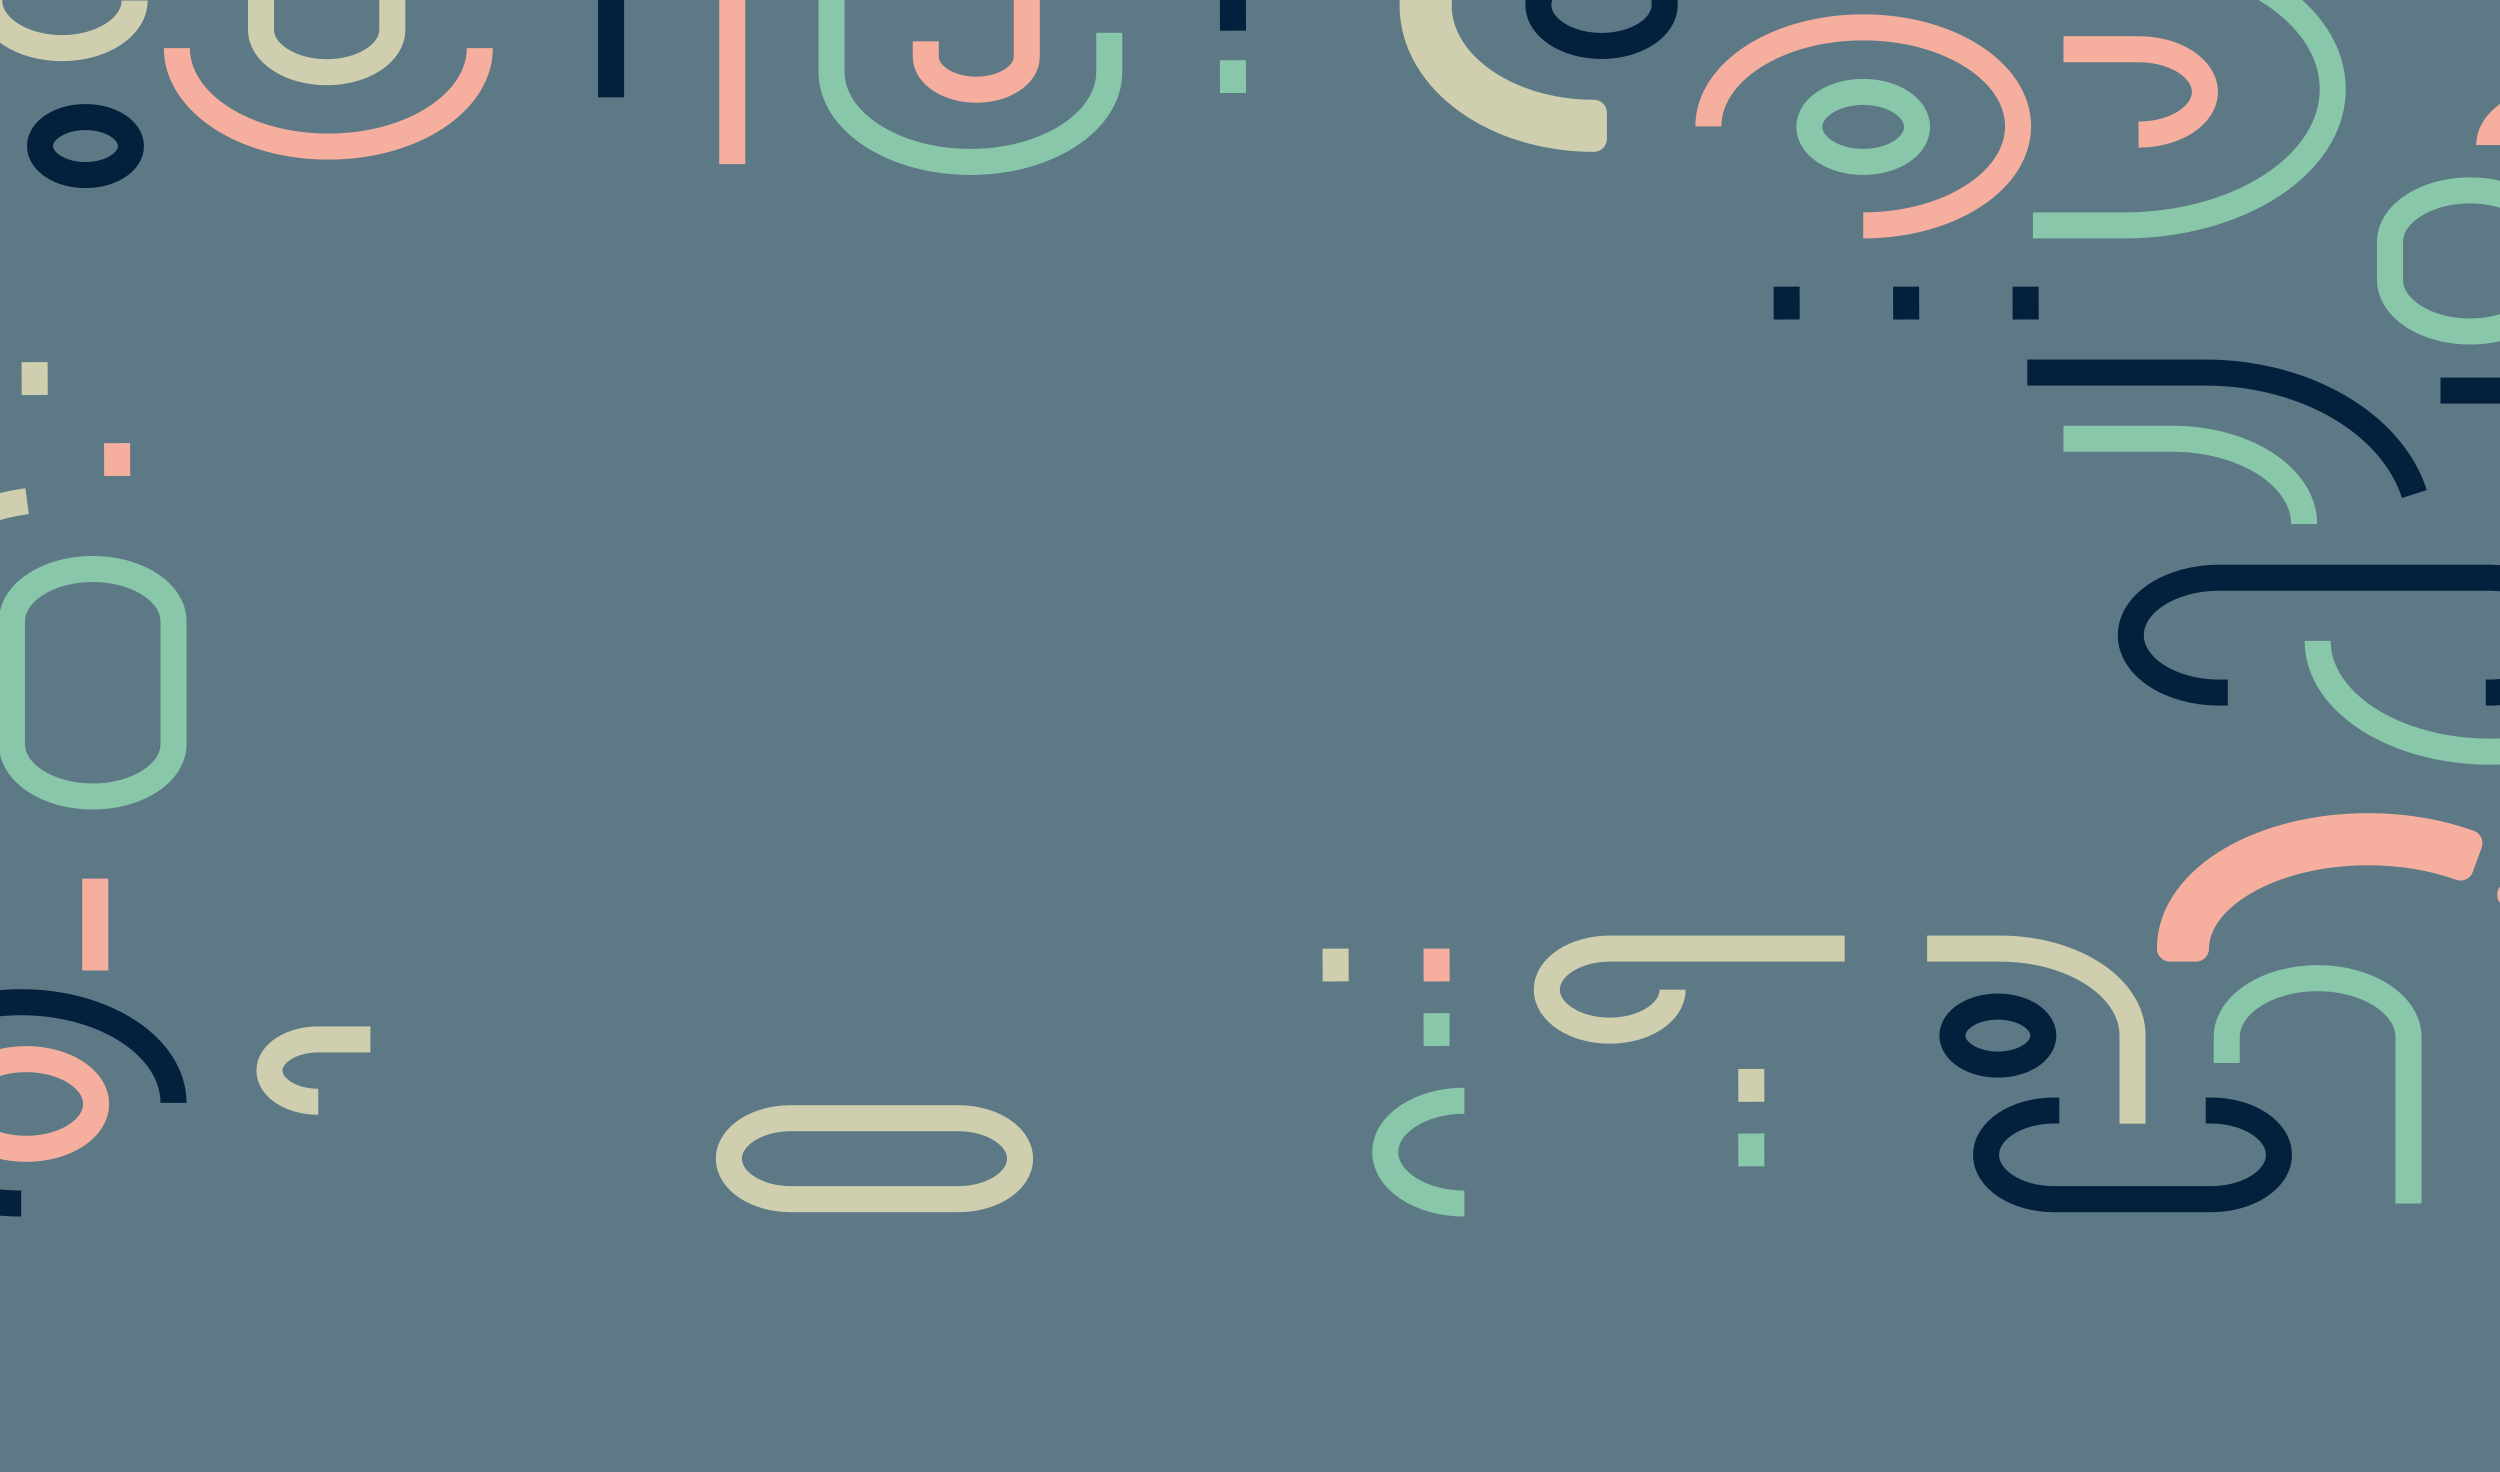 <svg width="2879" height="1695" viewBox="0 0 2879 1695" fill="none" xmlns="http://www.w3.org/2000/svg">
<g clip-path="url(#clip0_3_224)">
<rect width="2879" height="1695" fill="#9E6666"/>
<rect x="-182" y="-126" width="3101" height="1876" fill="#5C7985"/>
<path d="M2528.93 1092.36V1107.36C2537.22 1107.36 2543.93 1100.64 2543.93 1092.36H2528.93ZM2584 1016.22L2576.37 1003.31L2576.37 1003.31L2584 1016.22ZM2498.93 1092.36H2483.93C2483.93 1100.64 2490.65 1107.36 2498.93 1107.36V1092.36ZM2568.74 990.391L2561.11 977.476L2561.11 977.476L2568.74 990.391ZM2843.78 970.908L2857.88 976.032C2860.71 968.246 2856.69 959.64 2848.9 956.811L2843.78 970.908ZM2833.53 999.104L2828.41 1013.2C2832.15 1014.56 2836.27 1014.38 2839.88 1012.7C2843.48 1011.01 2846.27 1007.97 2847.63 1004.23L2833.53 999.104ZM2909.76 1007.25L2919.27 995.649C2916.19 993.126 2912.24 991.929 2908.28 992.32C2904.32 992.711 2900.68 994.659 2898.16 997.735L2909.76 1007.25ZM2955.32 1178.1V1193.1C2963.6 1193.1 2970.32 1186.38 2970.32 1178.1H2955.32ZM2925.32 1178.1H2910.32C2910.32 1186.38 2917.03 1193.1 2925.32 1193.1V1178.1ZM2890.73 1030.44L2879.13 1020.93C2876.61 1024.01 2875.41 1027.96 2875.81 1031.92C2876.2 1035.88 2878.14 1039.52 2881.22 1042.04L2890.73 1030.44ZM2543.93 1092.36C2543.93 1072.46 2557.79 1049.13 2591.63 1029.14L2576.37 1003.31C2537.76 1026.12 2513.93 1057.61 2513.93 1092.36H2543.93ZM2498.93 1107.36H2528.93V1077.36H2498.93V1107.36ZM2561.11 977.476C2517.86 1003.03 2483.93 1042.65 2483.93 1092.36H2513.93C2513.93 1057.6 2537.77 1026.11 2576.37 1003.31L2561.11 977.476ZM2727.13 936.42C2663.83 936.42 2605.07 951.511 2561.11 977.476L2576.37 1003.31C2614.95 980.516 2668.25 966.42 2727.13 966.42V936.42ZM2848.9 956.811C2812.94 943.739 2771.23 936.42 2727.13 936.42V966.42C2768 966.42 2806.21 973.215 2838.65 985.006L2848.9 956.811ZM2847.63 1004.23L2857.88 976.032L2829.68 965.785L2819.43 993.98L2847.63 1004.23ZM2727.13 996.42C2764.77 996.42 2799.49 1002.69 2828.41 1013.2L2838.65 985.006C2806.21 973.215 2768 966.42 2727.13 966.42V996.42ZM2591.63 1029.14C2624.84 1009.52 2672.67 996.42 2727.13 996.42V966.42C2668.25 966.42 2614.95 980.516 2576.37 1003.31L2591.63 1029.14ZM2970.32 1092.36C2970.32 1053.25 2949.05 1020.07 2919.27 995.649L2900.24 1018.85C2925.48 1039.54 2940.32 1064.93 2940.32 1092.36H2970.32ZM2970.32 1178.1V1092.36H2940.32V1178.1H2970.32ZM2925.32 1193.1H2955.32V1163.1H2925.32V1193.1ZM2910.32 1092.36V1178.1H2940.32V1092.36H2910.32ZM2881.22 1042.04C2901.85 1058.96 2910.32 1076.57 2910.32 1092.36H2940.32C2940.32 1064.94 2925.48 1039.54 2900.24 1018.85L2881.22 1042.04ZM2898.16 997.735L2879.13 1020.93L2902.33 1039.96L2921.36 1016.76L2898.16 997.735Z" fill="#F6AE9F"/>
<path d="M3023.66 220.5H3094.49C3142.07 220.5 3180.65 196.525 3180.65 166.95C3180.65 137.376 3142.07 113.4 3094.49 113.4H2952.82C2905.24 113.4 2866.67 137.376 2866.67 166.95" stroke="#F6AE9F" stroke-width="30" stroke-linejoin="round"/>
<path d="M1681.74 -56.427L1693.11 -46.647C1695.71 -49.664 1697 -53.587 1696.7 -57.554C1696.4 -61.521 1694.53 -65.207 1691.52 -67.8L1681.74 -56.427ZM1707.24 92.106L1715.97 79.907L1715.97 79.907L1707.24 92.106ZM1835.5 129.9H1850.5C1850.5 121.616 1843.78 114.9 1835.5 114.9V129.9ZM1835.5 159.9V174.9C1843.78 174.9 1850.5 168.184 1850.5 159.9H1835.5ZM1689.78 116.504L1681.06 128.703L1681.06 128.703L1689.78 116.504ZM1658.99 -75.985L1668.77 -87.359C1662.49 -92.76 1653.02 -92.046 1647.62 -85.764L1658.99 -75.985ZM1715.55 -119.584L1708.67 -132.918C1705.14 -131.096 1702.47 -127.943 1701.26 -124.154C1700.05 -120.365 1700.39 -116.25 1702.21 -112.713L1715.55 -119.584ZM1967.38 -147.3H1982.38C1982.38 -155.584 1975.66 -162.3 1967.38 -162.3V-147.3ZM1967.38 -117.3V-102.3C1975.66 -102.3 1982.38 -109.016 1982.38 -117.3H1967.38ZM1729.29 -92.916L1715.95 -86.046C1719.75 -78.681 1728.79 -75.788 1736.16 -79.582L1729.29 -92.916ZM1671.78 6.3C1671.78 -12.021 1678.9 -30.116 1693.11 -46.647L1670.36 -66.206C1652.23 -45.109 1641.78 -20.276 1641.78 6.3H1671.78ZM1715.97 79.907C1686.52 58.836 1671.78 32.407 1671.78 6.3H1641.78C1641.78 44.56 1663.44 79.214 1698.51 104.305L1715.97 79.907ZM1835.5 114.9C1787.54 114.9 1745.38 100.949 1715.97 79.907L1698.51 104.305C1733.57 129.386 1782 144.9 1835.5 144.9V114.9ZM1850.5 159.9V129.9H1820.5V159.9H1850.5ZM1681.06 128.703C1721.76 157.825 1776.46 174.9 1835.5 174.9V144.9C1782 144.9 1733.57 129.386 1698.51 104.305L1681.06 128.703ZM1611.78 6.3C1611.78 56.764 1640.42 99.629 1681.06 128.703L1698.51 104.305C1663.45 79.216 1641.78 44.563 1641.78 6.3H1611.78ZM1647.62 -85.764C1625.56 -60.114 1611.78 -28.544 1611.78 6.3H1641.78C1641.78 -20.276 1652.23 -45.109 1670.36 -66.206L1647.62 -85.764ZM1691.52 -67.8L1668.77 -87.359L1649.21 -64.611L1671.96 -45.053L1691.52 -67.8ZM1835.5 -162.3C1788.82 -162.3 1745 -151.638 1708.67 -132.918L1722.42 -106.25C1754.23 -122.643 1793.29 -132.3 1835.5 -132.3V-162.3ZM1967.38 -162.3H1835.5V-132.3H1967.38V-162.3ZM1982.38 -117.3V-147.3H1952.38V-117.3H1982.38ZM1835.5 -102.3H1967.38V-132.3H1835.5V-102.3ZM1736.16 -79.582C1763.46 -93.649 1797.76 -102.3 1835.5 -102.3V-132.3C1793.29 -132.3 1754.23 -122.643 1722.42 -106.25L1736.16 -79.582ZM1702.21 -112.713L1715.95 -86.046L1742.62 -99.787L1728.88 -126.455L1702.21 -112.713Z" fill="#CFCFAF"/>
<path d="M2371.48 1278.9H2365.4C2322.2 1278.9 2287.17 1301.75 2287.17 1329.93C2287.17 1358.11 2322.2 1380.96 2365.4 1380.96H2546.17C2589.37 1380.96 2624.4 1358.11 2624.4 1329.93C2624.4 1301.75 2589.37 1278.9 2546.17 1278.9H2540.1" stroke="#05203D" stroke-width="30" stroke-linejoin="round"/>
<path d="M1686.35 1386C1636.04 1386 1595.26 1359.49 1595.26 1326.78C1595.26 1294.07 1636.04 1267.56 1686.35 1267.56" stroke="#89C7AA" stroke-width="30" stroke-linejoin="round"/>
<path d="M2462.69 154.98C2504.9 154.98 2539.13 132.979 2539.13 105.84C2539.13 78.701 2504.9 56.7 2462.69 56.7H2376.32" stroke="#F6AE9F" stroke-width="30" stroke-linejoin="round"/>
<path d="M2773.64 1386V1194.38C2773.64 1156.86 2726.79 1126.44 2668.98 1126.44C2611.18 1126.44 2564.32 1156.86 2564.32 1194.38V1224.04" stroke="#89C7AA" stroke-width="30" stroke-linejoin="round"/>
<path d="M155.018 0.63C155.018 30.901 117.541 55.44 71.309 55.44C25.078 55.44 -12.398 30.901 -12.398 0.63C-12.398 -29.641 25.078 -54.18 71.309 -54.18H235.682" stroke="#CFCFAF" stroke-width="30" stroke-linejoin="round"/>
<path d="M1066.15 -8.19V-81.708C1066.15 -102.69 1092.19 -119.7 1124.3 -119.7C1156.4 -119.7 1182.44 -102.69 1182.44 -81.708V65.328C1182.44 86.31 1156.4 103.32 1124.3 103.32C1092.19 103.32 1066.15 86.31 1066.15 65.328V47.565" stroke="#F6AE9F" stroke-width="30" stroke-linejoin="round"/>
<path d="M957.617 -108.359V82.945C957.617 140.126 1029.2 186.481 1117.51 186.481C1205.82 186.481 1277.41 140.126 1277.41 82.945V37.747" stroke="#89C7AA" stroke-width="30" stroke-linejoin="round"/>
<path d="M2097.23 -54.18H2446.06C2578.81 -54.18 2686.42 16.054 2686.42 102.69C2686.42 189.327 2578.81 259.56 2446.06 259.56H2341.11" stroke="#89C7AA" stroke-width="30" stroke-linejoin="round"/>
<path d="M3033.35 265.86V369.195C3033.35 413.723 2977.31 449.82 2908.17 449.82H2810.46" stroke="#05203D" stroke-width="30" stroke-linejoin="round"/>
<path d="M2334.65 429.03H2538.76C2656.28 429.03 2754.73 488.725 2780.42 568.89" stroke="#05203D" stroke-width="30"/>
<path d="M2752.32 278.838C2752.32 245.923 2793.54 219.24 2844.38 219.24C2895.22 219.24 2936.44 245.923 2936.44 278.838V322.182C2936.44 355.097 2895.22 381.78 2844.38 381.78C2793.54 381.78 2752.32 355.097 2752.32 322.182V278.838Z" stroke="#89C7AA" stroke-width="30" stroke-linejoin="round"/>
<path d="M843.267 189L843.269 -64.011C843.269 -113.555 781.66 -153.72 705.662 -153.72" stroke="#F6AE9F" stroke-width="30" stroke-linejoin="round"/>
<path d="M2145.69 186.48C2179.94 186.48 2207.71 168.428 2207.71 146.16C2207.71 123.892 2179.94 105.84 2145.69 105.84C2111.44 105.84 2083.67 123.892 2083.67 146.16C2083.67 168.428 2111.44 186.48 2145.69 186.48Z" stroke="#89C7AA" stroke-width="30" stroke-linejoin="round"/>
<path d="M2145.69 259.56C2244.16 259.56 2324 208.507 2324 145.53C2324 82.553 2244.16 31.5 2145.69 31.5C2047.22 31.5 1967.38 82.553 1967.38 145.53" stroke="#F6AE9F" stroke-width="30" stroke-linejoin="round"/>
<path d="M1844.31 -41.58C1804.17 -41.58 1771.63 -20.426 1771.63 5.67C1771.63 31.766 1804.17 52.92 1844.31 52.92C1884.45 52.92 1916.99 31.766 1916.99 5.67V-41.58" stroke="#05203D" stroke-width="30" stroke-linejoin="round"/>
<path d="M910.698 1287.72H1103.38C1142.76 1287.72 1174.69 1308.59 1174.69 1334.34C1174.69 1360.09 1142.76 1380.96 1103.38 1380.96H910.698C871.317 1380.96 839.391 1360.09 839.391 1334.34C839.391 1308.59 871.317 1287.72 910.698 1287.72Z" stroke="#CFCFAF" stroke-width="30" stroke-linejoin="round"/>
<path d="M552.55 55.44C552.55 118.07 474.455 168.84 378.119 168.84C281.783 168.84 203.688 118.07 203.688 55.44" stroke="#F6AE9F" stroke-width="30" stroke-linejoin="round"/>
<path d="M703.723 112.14V-26.457C703.723 -53.598 669.881 -75.6 628.136 -75.6C586.391 -75.6 552.549 -53.598 552.549 -26.457V-5.004" stroke="#05203D" stroke-width="30" stroke-linejoin="round"/>
<path d="M98.443 201.6C127.343 201.6 150.772 186.651 150.772 168.21C150.772 149.77 127.343 134.82 98.443 134.82C69.542 134.82 46.113 149.77 46.113 168.21C46.113 186.651 69.542 201.6 98.443 201.6Z" stroke="#05203D" stroke-width="30" stroke-linejoin="round"/>
<path d="M300.594 34.304V-104.863C300.594 -131.846 334.435 -153.72 376.181 -153.72C417.926 -153.72 451.768 -131.846 451.768 -104.863V34.304C451.768 61.286 417.926 83.16 376.181 83.16C334.435 83.16 300.594 61.286 300.594 34.304Z" stroke="#CFCFAF" stroke-width="30" stroke-linejoin="round"/>
<path d="M2668.98 738.051C2668.98 808.505 2757.93 865.62 2867.64 865.62C2977.35 865.62 3066.3 808.505 3066.3 738.051V601.021" stroke="#89C7AA" stroke-width="30" stroke-linejoin="round"/>
<path d="M2565.54 797.58H2555.66C2499.44 797.58 2453.85 767.964 2453.85 731.43C2453.85 694.897 2499.44 665.28 2555.66 665.28H2865.64C2921.87 665.28 2967.45 694.897 2967.45 731.43C2967.45 767.964 2921.87 797.58 2865.64 797.58H2862.6" stroke="#05203D" stroke-width="30" stroke-linejoin="round"/>
<path d="M2376.32 505.261H2501.39C2585.39 505.261 2653.48 549.263 2653.48 603.541" stroke="#89C7AA" stroke-width="30" stroke-linejoin="round"/>
<path d="M366.527 1268.82C335.464 1268.82 310.283 1252.74 310.283 1232.91C310.283 1213.08 335.464 1197 366.527 1197H426.571" stroke="#CFCFAF" stroke-width="30" stroke-linejoin="round"/>
<path d="M30.225 1323C74.647 1323 110.657 1299.87 110.657 1271.34C110.657 1242.81 74.647 1219.68 30.225 1219.68C-14.196 1219.68 -50.207 1242.81 -50.207 1271.34C-50.207 1299.87 -14.196 1323 30.225 1323Z" stroke="#F6AE9F" stroke-width="30" stroke-linejoin="round"/>
<path d="M199.81 1270.08C199.81 1206.06 121.281 1154.16 24.41 1154.16C-72.461 1154.16 -150.99 1206.06 -150.99 1270.08C-150.99 1334.1 -72.461 1386 24.41 1386" stroke="#05203D" stroke-width="30" stroke-linejoin="round"/>
<path d="M109.688 1011.78C109.688 1017.13 109.688 1084.57 109.688 1117.62" stroke="#F6AE9F" stroke-width="30" stroke-linejoin="round"/>
<path d="M-90.908 739.62V665.197C-90.908 622.345 -38.792 586.449 31.194 577.08" stroke="#CFCFAF" stroke-width="30" stroke-linejoin="round"/>
<path d="M13.75 715.528C13.75 682.21 55.401 655.2 106.78 655.2C158.158 655.2 199.81 682.21 199.81 715.528V856.952C199.81 890.271 158.158 917.28 106.78 917.28C55.401 917.28 13.75 890.271 13.75 856.952V715.528Z" stroke="#89C7AA" stroke-width="30" stroke-linejoin="round"/>
<path d="M1926.16 1139.67C1926.16 1165.77 1893.73 1186.92 1853.74 1186.92C1813.75 1186.92 1781.32 1165.77 1781.32 1139.67C1781.32 1113.57 1813.75 1092.42 1853.74 1092.42H2124.37" stroke="#CFCFAF" stroke-width="30" stroke-linejoin="round"/>
<path d="M2219.34 1092.42H2302.96C2387.37 1092.42 2455.79 1137.09 2455.79 1192.21V1294.02" stroke="#CFCFAF" stroke-width="30" stroke-linejoin="round"/>
<path d="M2300.74 1225.98C2329.64 1225.98 2353.07 1211.03 2353.07 1192.59C2353.07 1174.15 2329.64 1159.2 2300.74 1159.2C2271.84 1159.2 2248.41 1174.15 2248.41 1192.59C2248.41 1211.03 2271.84 1225.98 2300.74 1225.98Z" stroke="#05203D" stroke-width="30" stroke-linejoin="round"/>
<path d="M2016.75 1305.36C2016.78 1317.96 2016.82 1330.56 2016.86 1343.16" stroke="#89C7AA" stroke-width="30" stroke-linejoin="round"/>
<path d="M2016.75 1231.02C2016.78 1243.62 2016.82 1256.22 2016.86 1268.82" stroke="#CFCFAF" stroke-width="30" stroke-linejoin="round"/>
<path d="M1654.32 1166.76C1654.35 1179.36 1654.39 1191.96 1654.43 1204.56" stroke="#89C7AA" stroke-width="30" stroke-linejoin="round"/>
<path d="M1654.32 1092.42C1654.35 1105.02 1654.39 1117.62 1654.43 1130.22" stroke="#F6AE9F" stroke-width="30" stroke-linejoin="round"/>
<path d="M1538.03 1092.42C1538.07 1105.02 1538.1 1117.62 1538.14 1130.22" stroke="#CFCFAF" stroke-width="30" stroke-linejoin="round"/>
<path d="M134.828 510.301C134.865 522.901 134.902 535.501 134.939 548.101" stroke="#F6AE9F" stroke-width="30" stroke-linejoin="round"/>
<path d="M39.859 417.061C39.896 429.661 39.933 442.261 39.97 454.861" stroke="#CFCFAF" stroke-width="30" stroke-linejoin="round"/>
<path d="M1419.8 69.301C1419.84 81.901 1419.88 94.501 1419.92 107.101" stroke="#89C7AA" stroke-width="30" stroke-linejoin="round"/>
<path d="M1419.8 -2.52C1419.84 10.081 1419.88 22.68 1419.92 35.281" stroke="#05203D" stroke-width="30" stroke-linejoin="round"/>
<path d="M2057.45 330.12C2057.49 342.72 2057.52 355.32 2057.56 367.92" stroke="#05203D" stroke-width="30" stroke-linejoin="round"/>
<path d="M2195.05 330.12C2195.09 342.72 2195.13 355.32 2195.17 367.92" stroke="#05203D" stroke-width="30" stroke-linejoin="round"/>
<path d="M2332.66 330.12C2332.7 342.72 2332.74 355.32 2332.77 367.92" stroke="#05203D" stroke-width="30" stroke-linejoin="round"/>
</g>
<defs>
<clipPath id="clip0_3_224">
<rect width="2879" height="1695" fill="white"/>
</clipPath>
</defs>
</svg>

